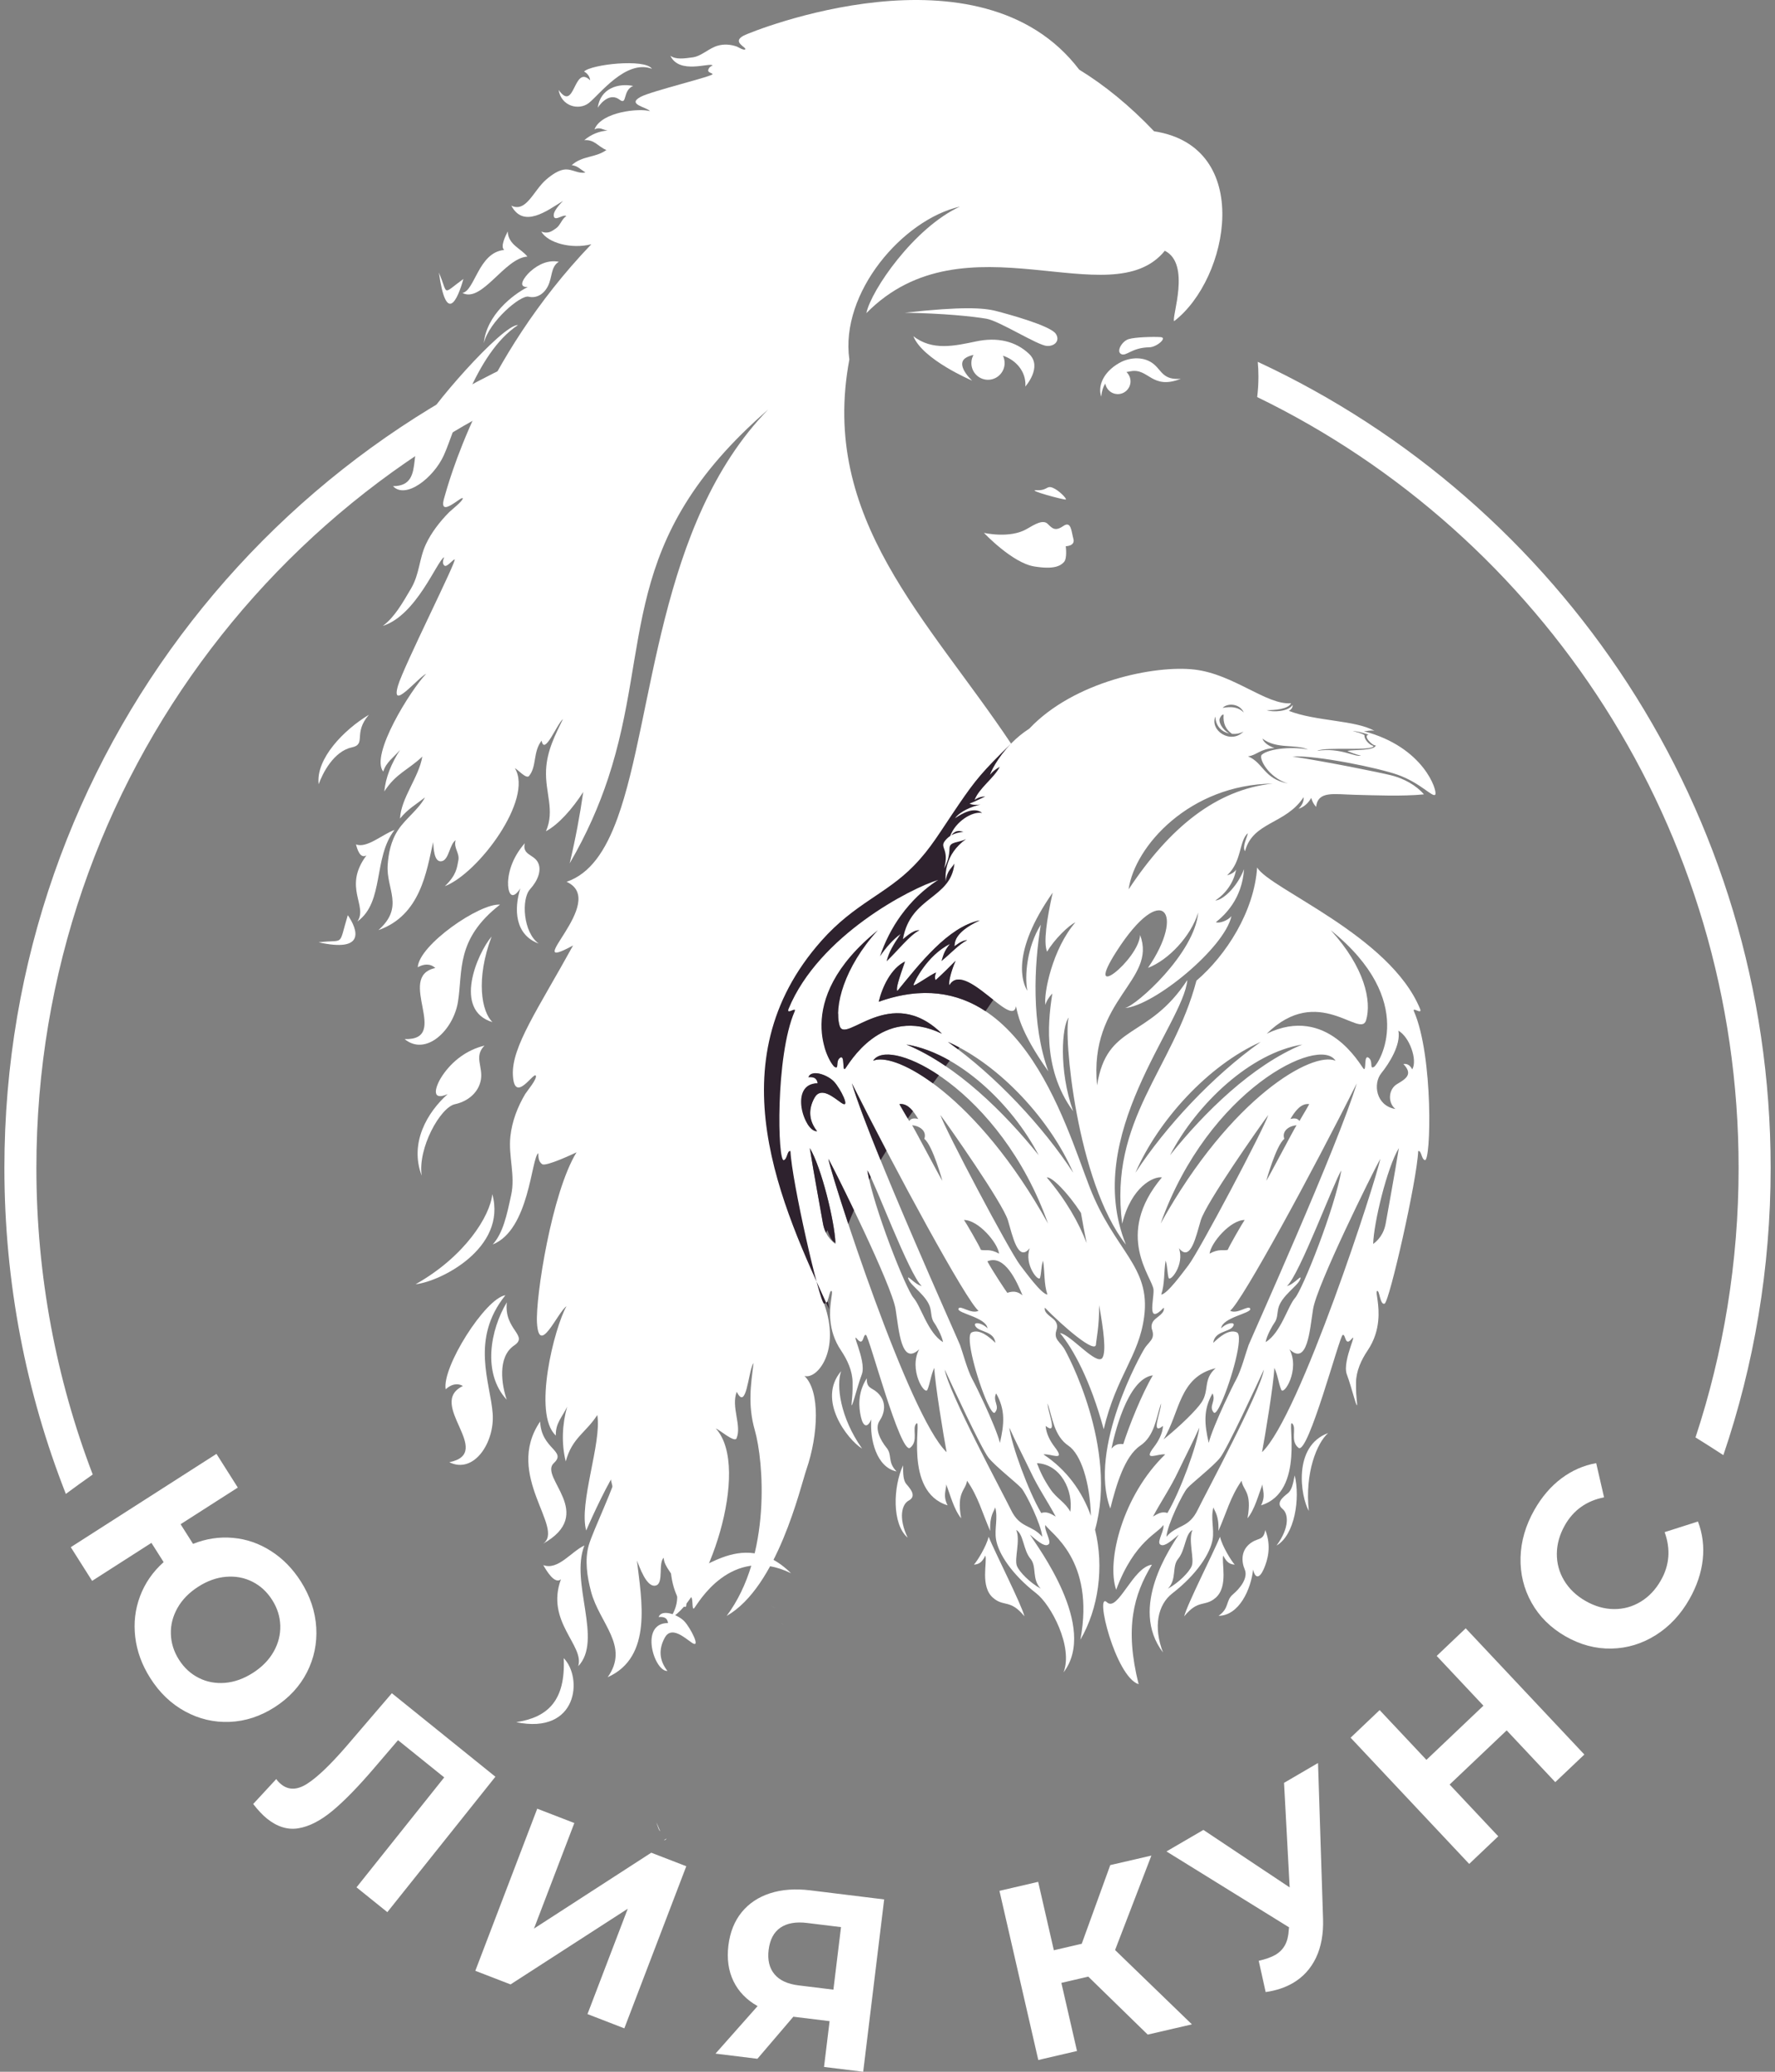 <svg width="42" height="49" viewBox="0 0 42 49" fill="none" xmlns="http://www.w3.org/2000/svg">
<rect x="0" y="0" width="42" height="49" fill="#808080" stroke="none"/>
<g clip-path="url(#clip0_45_95)">
<path d="M29.174 37.708C29.342 37.568 29.54 37.32 29.452 37.117C29.374 36.935 29.35 36.646 29.629 36.471C29.783 36.374 29.898 36.43 29.939 36.187C30.091 36.571 29.996 36.899 29.901 37.114C29.802 37.338 29.698 37.339 29.651 37.12C29.601 37.589 29.32 38.211 28.833 38.217C29.098 38.033 28.993 37.859 29.175 37.708L29.174 37.708Z" fill="white"/>
<path d="M26.194 37.897C26.45 38.134 26.804 37.066 27.257 37.007C26.824 37.719 26.608 38.5 26.942 39.834C26.391 39.657 25.892 37.617 26.194 37.897Z" fill="white"/>
<path d="M29.216 37.005C29.111 37 29.026 36.961 28.946 36.792C28.893 36.939 29.075 37.523 28.762 37.792C28.505 38.013 28.358 37.816 28.021 38.228C28.082 37.963 28.723 36.703 28.868 36.347C28.919 36.568 29.135 36.92 29.216 37.005Z" fill="white"/>
<path d="M30.349 35.69C30.177 35.55 30.357 35.41 30.473 35.318C30.564 35.246 30.597 35.096 30.635 34.895C30.769 35.439 30.636 36.307 30.206 36.554C30.523 36.123 30.483 35.799 30.349 35.69V35.69Z" fill="white"/>
<path d="M31.426 33.894C31.16 34.129 30.872 34.837 30.969 35.736C30.773 35.389 30.588 34.201 31.426 33.894Z" fill="white"/>
<path d="M27.446 36.522C27.375 36.456 27.565 36.176 27.524 36.069C27.423 36.255 26.844 36.433 26.411 37.6C26.175 36.918 26.568 35.365 27.57 34.4C27.41 34.368 27.022 34.59 27.306 34.222C27.413 34.083 27.508 33.905 27.519 33.725C27.209 33.97 27.479 33.373 27.472 33.193C27.358 33.537 27.317 33.966 26.981 34.192C26.608 34.444 26.412 35.126 26.272 35.678C25.743 34.256 27.002 32.012 27.09 31.881C27.123 31.832 27.159 31.793 27.19 31.757C27.259 31.677 27.308 31.609 27.266 31.468C27.232 31.379 27.245 31.299 27.303 31.23C27.369 31.15 27.569 31.06 27.538 30.928C27.122 31.357 27.307 30.746 27.295 30.507C27.281 30.221 26.342 29.217 27.493 27.847C27.3 27.817 26.77 28.064 26.553 28.942C26.234 26.477 27.759 25.29 28.31 23.194C29.016 22.591 29.676 21.557 29.746 20.518C30.052 21.029 32.886 22.126 33.6 23.858C33.666 24.019 33.402 23.793 33.458 23.922C33.919 24.979 33.861 27.5 33.713 27.439C33.627 27.404 33.637 27.204 33.557 27.225C33.53 27.917 32.874 30.788 32.763 30.833C32.651 30.878 32.643 30.49 32.582 30.536C32.544 30.566 32.65 30.859 32.611 31.242C32.59 31.457 32.523 31.7 32.36 31.942C32.211 32.162 32.09 32.426 32.086 32.696C32.084 32.93 32.093 33.002 32.108 33.166C32.135 33.451 31.985 32.813 31.869 32.507C31.805 32.338 31.894 32.043 31.959 31.845C32.013 31.683 32.052 31.584 31.98 31.67C31.82 31.86 31.846 31.547 31.771 31.573C31.695 31.6 30.953 34.424 30.725 34.243C30.517 34.077 30.691 33.781 30.578 33.669C30.44 33.532 30.895 35.281 29.839 35.603C29.956 35.373 29.871 35.241 29.872 35.108C29.776 35.358 29.689 35.703 29.518 35.91C29.634 35.279 29.409 35.253 29.379 35.022C29.116 35.395 29.021 35.777 28.83 36.209C28.847 35.838 28.738 35.746 28.713 35.652C28.642 35.898 28.733 36.154 28.694 36.403C28.64 36.741 28.32 37.236 27.74 37.685C27.392 37.954 27.287 38.481 27.519 39.083C26.7 38.011 27.713 36.582 27.892 36.295C27.639 36.518 27.517 36.588 27.446 36.523V36.522ZM26.3 34.263C26.364 34.189 26.431 34.137 26.579 34.156C26.718 33.718 27.016 32.975 27.278 32.529C26.668 32.607 26.354 33.99 26.3 34.263L26.3 34.263ZM27.282 35.868C27.386 35.811 27.481 35.738 27.624 35.784C27.926 35.275 28.326 34.182 28.379 33.765C28.26 34.037 28.005 34.535 27.875 34.81C27.692 35.195 27.484 35.493 27.282 35.868L27.282 35.868ZM27.532 34.044C27.938 33.717 28.308 33.351 28.432 33.166C28.619 32.885 28.463 32.622 28.764 32.36C27.891 32.57 27.921 33.414 27.532 34.044H27.532ZM30.762 30.264C30.697 30.423 30.315 30.655 30.247 30.945C30.219 31.064 30.231 31.19 30.15 31.295C30.119 31.335 29.968 31.595 29.948 31.744C30.311 31.517 30.466 30.901 30.645 30.696C30.823 30.491 31.587 28.577 31.739 27.681C31.572 27.933 30.746 30.158 30.451 30.418C30.63 30.373 30.826 30.105 30.762 30.264H30.762ZM32.104 25.622C31.075 27.678 29.386 30.789 29.107 31.001C29.282 31.094 29.55 30.85 29.583 30.955C29.616 31.061 28.924 31.158 28.895 31.416C29.039 31.272 29.265 31.253 29.17 31.381C29.075 31.509 28.74 31.483 28.708 31.761C28.861 31.613 29.082 31.429 29.267 31.512C29.436 31.588 29.133 32.653 28.908 33.156C28.827 33.34 28.755 33.448 28.72 33.408C28.589 33.258 28.783 33.138 28.69 32.956C28.467 33.347 28.5 33.687 28.601 34.126C28.647 33.932 28.81 33.549 28.965 33.211C29.086 32.949 29.202 32.715 29.254 32.62C29.372 32.403 29.483 31.978 29.543 31.816C29.599 31.667 31.669 27.078 32.104 25.622H32.104ZM29.962 27.929C30.041 27.806 30.589 26.759 30.678 26.614C30.46 26.636 30.331 26.777 30.39 26.935C30.194 27.089 29.962 27.929 29.962 27.929ZM30.747 26.514C30.757 26.491 30.909 26.245 30.979 26.114C30.773 26.084 30.626 26.312 30.533 26.466C30.616 26.444 30.702 26.443 30.747 26.514ZM29.451 28.854C29.11 28.855 28.652 29.396 28.621 29.65C28.849 29.526 28.948 29.589 29.051 29.561C29.086 29.467 29.413 28.904 29.451 28.854V28.854ZM28.121 29.924C28.372 29.599 29.9 26.711 30.011 26.369C29.81 26.639 28.536 28.451 28.412 28.864C28.303 29.224 28.175 29.868 27.895 29.521C28.038 29.907 27.682 30.34 27.65 30.218C27.618 30.095 27.626 29.951 27.581 29.815C27.537 30.081 27.564 30.36 27.477 30.619C27.621 30.605 27.988 30.096 28.121 29.924V29.924ZM27.463 28.938C29.135 25.933 31.064 24.857 31.601 25.088C31.225 24.481 28.591 25.77 27.463 28.938ZM26.866 27.738C27.579 26.646 28.694 25.449 29.832 24.642C28.588 25.196 27.405 26.496 26.866 27.738ZM27.684 27.324C28.499 26.306 29.63 25.195 30.815 24.705C29.598 24.899 28.32 26.099 27.684 27.324ZM31.489 22.001C32.294 22.885 32.458 23.678 32.325 24.129C32.192 24.579 31.192 23.248 29.973 24.449C31.404 23.754 32.186 25.189 32.262 25.274C32.338 25.36 32.263 24.934 32.382 25.016C32.501 25.098 32.397 25.301 32.514 25.232C32.623 25.168 33.57 23.679 31.489 22.001ZM33.207 25.166C33.305 25.149 33.373 25.206 33.416 25.293C33.547 25.071 33.35 24.522 33.088 24.377C33.153 24.708 32.869 25.154 32.684 25.383C32.484 25.63 32.556 26.152 33.017 26.229C32.827 26.073 32.858 25.759 33.054 25.642C33.263 25.517 33.444 25.411 33.207 25.166ZM32.791 28.923C32.823 28.73 33.004 27.759 33.1 27.153C32.819 27.617 32.504 28.929 32.492 29.421C32.696 29.272 32.765 29.076 32.791 28.923ZM32.66 27.408C32.446 27.797 31.159 30.4 31.07 30.962C30.992 31.451 30.938 32.316 30.511 31.912C30.767 32.392 30.378 33.02 30.315 32.866C30.252 32.712 30.236 32.523 30.153 32.352C30.142 32.709 29.93 33.993 29.862 34.346C30.758 33.5 32.576 27.874 32.66 27.408ZM29.907 32.391C29.74 32.752 29.042 34.258 28.872 34.475C28.712 34.679 28.195 35.08 28.09 35.202C27.984 35.324 27.623 36.056 27.6 36.346C27.856 36.05 28.127 36.155 28.343 35.704C28.513 35.352 29.821 32.925 29.907 32.391V32.391ZM27.877 36.869C27.724 37.051 27.853 37.346 27.636 37.573C27.888 37.436 28.141 37.182 28.199 37.036C28.266 36.869 28.109 36.423 28.216 36.186C28.041 36.277 28.052 36.659 27.877 36.869H27.877Z" fill="white"/>
<path d="M24.24 38.228C23.903 37.816 23.756 38.013 23.499 37.792C23.186 37.523 23.367 36.939 23.315 36.792C23.235 36.961 23.15 37 23.045 37.005C23.126 36.92 23.341 36.568 23.393 36.347C23.538 36.703 24.178 37.963 24.24 38.228Z" fill="white"/>
<path d="M18.803 23.922C18.859 23.793 18.595 24.019 18.661 23.858C19.376 22.126 21.55 21.009 22.199 20.811C21.48 21.28 21.047 21.956 20.824 22.616C20.963 22.41 21.131 22.218 21.31 22.091C21.135 22.347 21.034 22.517 20.98 22.734C21.234 22.495 21.527 22.116 21.755 22.002C21.584 21.99 21.376 22.219 21.365 22.209C21.543 21.195 22.499 21.264 22.582 20.427C22.525 20.529 22.403 20.595 22.377 20.848C22.364 20.686 22.352 20.213 22.857 19.846C22.674 19.937 22.469 19.902 22.467 20.065C22.464 20.232 22.426 20.384 22.34 20.54C22.468 20.08 22.232 20.055 22.356 19.892C22.394 19.843 22.436 19.803 22.484 19.772C22.61 19.432 23 19.184 23.239 19.227C23.044 19.07 22.753 19.248 22.598 19.352C22.719 19.187 23.006 19.07 23.2 19.029C23.121 19.038 22.996 19.043 22.942 19.004C23.003 18.986 23.135 18.924 23.314 18.838C23.235 18.839 23.153 18.854 23.061 18.919C23.172 18.634 23.516 18.41 23.657 18.136C23.613 18.16 23.501 18.228 23.428 18.324C23.432 18.269 23.724 17.637 24.355 17.234C25.415 16.111 27.33 15.728 28.262 15.836C29.193 15.944 29.969 16.68 30.55 16.633C30.478 16.778 30.151 16.796 29.968 16.798C30.127 16.847 30.478 16.834 30.584 16.674C30.596 16.74 30.536 16.793 30.497 16.813C31.134 17.062 32.075 17.03 32.52 17.285C32.416 17.264 32.36 17.293 32.272 17.295C33.693 17.667 34.016 18.708 33.962 18.792C33.909 18.877 33.619 18.519 33.074 18.325C32.608 18.16 31.172 17.863 30.578 17.891C31.433 18.024 32.61 18.262 32.917 18.337C33.223 18.413 33.514 18.577 33.693 18.788C33.174 18.838 32.548 18.81 32.053 18.798C31.558 18.786 31.186 18.7 31.142 19.083C31.084 19.021 31.052 18.959 31.026 18.872C30.959 18.993 30.852 19.091 30.726 19.128C30.812 19.041 30.851 18.962 30.847 18.853C30.422 19.5 29.644 19.432 29.46 20.132C29.382 20.023 29.527 19.768 29.525 19.706C29.313 19.897 29.391 20.372 29.035 20.703C29.111 20.684 29.208 20.637 29.249 20.567C29.196 20.86 29.018 21.125 28.757 21.297C28.91 21.299 29.257 21.015 29.436 20.558C29.388 21.269 28.973 21.65 28.77 21.811C28.851 21.847 29.059 21.77 29.138 21.667C28.979 22.418 27.313 23.784 26.619 23.842C26.9 23.775 28.266 22.546 28.352 21.582C28.18 22.143 27.65 22.705 27.163 22.892C28.061 21.591 27.507 20.804 26.418 22.503C25.606 23.77 26.946 22.695 26.977 22.114C27.384 23.198 25.759 23.626 25.959 25.671C26.189 24.188 27.163 24.605 28.094 23.18C28.008 24.216 25.591 26.847 26.642 29.438C25.471 27.949 25.157 24.439 25.288 24.066C25.131 24.248 25.043 25.303 25.393 26.282C24.62 25.232 24.83 23.98 24.9 23.498C24.824 23.576 24.757 23.68 24.737 23.768C24.691 23.501 24.904 22.44 25.445 21.816C25.292 21.881 24.941 22.224 24.777 22.509C24.687 22.305 24.765 21.753 24.909 21.112C23.901 22.549 24.2 23.259 24.309 23.433C24.241 23.085 24.297 22.402 24.627 21.87C24.469 22.834 24.398 24.216 24.806 25.339C24.111 24.368 24.076 23.93 24.039 23.799C23.958 24.342 22.818 22.702 22.465 23.3C22.438 23.265 22.49 23 22.611 22.724C22.468 22.869 22.315 23.021 22.139 23.182C22.112 23.127 22.122 23.065 22.15 23.003C22.031 23.041 21.613 23.349 21.616 23.298C21.619 23.247 21.927 22.6 22.478 22.325C22.34 22.495 22.325 22.585 22.279 22.727C22.478 22.567 22.709 22.315 22.885 22.237C22.755 22.232 22.591 22.384 22.583 22.379C22.598 22.317 22.547 22.064 23.184 21.768C22.435 21.92 21.756 22.801 21.232 23.439C21.196 23.384 21.266 23.162 21.414 22.741C21.084 22.905 20.879 23.335 20.792 23.693C24.066 22.53 25.196 26.571 25.785 28.083C26.374 29.595 27.231 29.943 27.073 31.142C26.949 32.085 26.418 32.53 26.116 33.803C25.798 32.637 25.392 31.9 25.082 31.529C25.319 31.549 25.958 32.32 26.086 32.113C26.177 31.966 26.116 31.471 26.006 30.867C26.016 31.349 25.939 31.683 25.933 31.796C25.922 32.035 25.139 31.357 24.723 30.928C24.692 31.06 24.892 31.15 24.958 31.23C25.016 31.299 25.029 31.379 24.995 31.468C24.953 31.609 25.002 31.677 25.071 31.757C25.102 31.793 25.138 31.832 25.171 31.881C25.253 32.005 26.455 34.247 25.911 36.179C26.13 37.067 25.993 38.045 25.564 38.782C25.919 36.883 24.838 36.255 24.737 36.069C24.696 36.176 24.886 36.456 24.815 36.522C24.744 36.588 24.622 36.517 24.369 36.295C24.548 36.581 25.985 38.481 25.166 39.553C25.398 38.95 24.869 37.954 24.521 37.685C23.941 37.235 23.62 36.741 23.567 36.403C23.528 36.153 23.619 35.898 23.548 35.652C23.523 35.746 23.414 35.838 23.43 36.209C23.24 35.776 23.145 35.395 22.882 35.021C22.852 35.253 22.627 35.279 22.743 35.91C22.572 35.702 22.485 35.358 22.39 35.108C22.39 35.241 22.305 35.372 22.422 35.603C21.366 35.28 21.821 33.532 21.683 33.669C21.57 33.781 21.744 34.077 21.536 34.242C21.308 34.423 20.565 31.6 20.49 31.573C20.415 31.547 20.441 31.86 20.281 31.669C20.209 31.584 20.248 31.682 20.302 31.845C20.367 32.043 20.456 32.337 20.392 32.506C20.276 32.813 20.126 33.451 20.153 33.166C20.168 33.002 20.177 32.929 20.174 32.695C20.171 32.426 20.05 32.162 19.901 31.941C19.738 31.7 19.671 31.456 19.649 31.241C19.611 30.858 19.718 30.566 19.678 30.536C19.618 30.489 19.61 30.878 19.498 30.833C19.387 30.788 18.731 27.916 18.704 27.225C18.624 27.203 18.634 27.403 18.548 27.439C18.4 27.5 18.342 24.979 18.803 23.922L18.803 23.922ZM22.511 19.756C22.59 19.711 22.684 19.686 22.796 19.675C22.755 19.667 22.627 19.602 22.511 19.756ZM28.859 17C28.832 17.076 28.915 17.25 29.084 17.348C28.913 17.31 28.765 17.181 28.758 16.948C28.621 17.276 29.12 17.612 29.423 17.303C29.345 17.346 29.249 17.365 29.155 17.358C28.997 17.252 28.937 17.102 28.953 16.902C28.914 16.892 28.875 16.956 28.859 17ZM28.93 16.742C29.002 16.734 29.262 16.672 29.43 16.853C29.34 16.644 29.056 16.617 28.93 16.742ZM32.203 17.869C32.116 17.861 31.871 17.763 31.886 17.76C32.042 17.725 32.507 17.762 32.556 17.631C32.469 17.642 32.24 17.397 32.385 17.375C32.237 17.329 32.119 17.293 32.007 17.292C32.054 17.302 32.209 17.335 32.287 17.387C32.27 17.47 32.389 17.617 32.499 17.642C32.495 17.775 31.356 17.654 31.168 17.759C31.707 17.67 32.086 17.923 32.202 17.869L32.203 17.869ZM29.857 17.85C30.038 17.692 30.642 17.657 30.954 17.729C30.657 17.593 30.197 17.724 29.873 17.469C29.894 17.548 30.003 17.641 30.156 17.691C29.808 17.712 29.738 17.864 29.53 17.889C29.894 18.036 29.904 18.424 30.473 18.529C30.013 18.393 29.771 17.925 29.857 17.85ZM30.117 18.533C28.153 18.556 26.848 20.013 26.705 21.035C27.679 19.566 28.782 18.674 30.117 18.533ZM19.867 24.262C19.734 23.812 19.967 22.885 20.773 22.001C18.691 23.678 19.638 25.168 19.747 25.232C19.865 25.301 19.761 25.098 19.879 25.016C19.998 24.934 19.923 25.36 19.999 25.274C20.076 25.189 20.857 23.754 22.288 24.449C21.069 23.248 20 24.712 19.867 24.262V24.262ZM21.811 30.418C21.515 30.158 20.69 27.933 20.522 27.681C20.674 28.577 21.438 30.491 21.616 30.696C21.795 30.901 21.95 31.516 22.313 31.744C22.293 31.595 22.143 31.335 22.111 31.295C22.03 31.19 22.042 31.064 22.014 30.945C21.946 30.655 21.564 30.423 21.5 30.264C21.435 30.105 21.631 30.373 21.811 30.418H21.811ZM22.718 31.816C22.778 31.978 22.889 32.403 23.007 32.62C23.059 32.715 23.175 32.949 23.296 33.211C23.451 33.549 23.614 33.932 23.66 34.126C23.761 33.687 23.794 33.347 23.571 32.956C23.478 33.138 23.672 33.258 23.541 33.408C23.506 33.448 23.435 33.339 23.353 33.156C23.128 32.653 22.825 31.588 22.994 31.512C23.179 31.429 23.401 31.613 23.553 31.76C23.521 31.483 23.187 31.509 23.091 31.381C22.996 31.253 23.222 31.272 23.366 31.416C23.337 31.158 22.645 31.061 22.678 30.955C22.711 30.85 22.98 31.094 23.154 31.001C22.875 30.789 21.187 27.678 20.157 25.621C20.592 27.078 22.662 31.667 22.718 31.816ZM23.363 29.832C23.476 30.045 23.802 30.538 23.835 30.577C24.007 30.518 24.101 30.564 24.195 30.637C24.064 30.323 23.778 29.658 23.363 29.832ZM23.64 29.65C23.609 29.396 23.151 28.855 22.81 28.854C22.849 28.904 23.175 29.466 23.21 29.561C23.314 29.588 23.413 29.526 23.64 29.65V29.65ZM21.583 26.614C21.672 26.759 22.22 27.806 22.299 27.929C22.299 27.929 22.068 27.089 21.871 26.935C21.93 26.777 21.802 26.636 21.583 26.614ZM21.728 26.466C21.636 26.312 21.488 26.084 21.282 26.114C21.352 26.245 21.504 26.491 21.514 26.514C21.559 26.443 21.645 26.444 21.728 26.466ZM21.446 24.704C22.631 25.195 23.762 26.306 24.577 27.323C23.941 26.099 22.664 24.899 21.446 24.704ZM22.43 24.642C23.567 25.448 24.682 26.646 25.395 27.738C24.856 26.496 23.673 25.196 22.43 24.642ZM25.712 29.401C25.661 29.147 25.614 28.904 25.578 28.687C25.257 28.197 24.886 27.828 24.768 27.847C25.23 28.392 25.526 28.919 25.712 29.401H25.712ZM20.66 25.088C21.197 24.856 23.126 25.933 24.798 28.938C23.67 25.77 21.036 24.481 20.66 25.088ZM24.784 30.619C24.697 30.36 24.725 30.081 24.68 29.815C24.635 29.951 24.643 30.095 24.611 30.218C24.579 30.339 24.223 29.907 24.366 29.521C24.087 29.868 23.958 29.224 23.85 28.864C23.725 28.452 22.451 26.639 22.251 26.369C22.361 26.711 23.889 29.599 24.14 29.924C24.273 30.096 24.64 30.605 24.784 30.619V30.619ZM25.813 35.853C25.79 35.048 25.573 34.39 25.28 34.192C24.945 33.965 24.903 33.537 24.789 33.193C24.782 33.373 25.052 33.97 24.742 33.725C24.754 33.905 24.848 34.083 24.955 34.222C25.239 34.59 24.852 34.368 24.691 34.4C25.24 34.761 25.608 35.278 25.813 35.853ZM25.326 35.756C25.398 35.258 25.104 34.633 24.536 34.606C24.619 34.82 24.688 34.973 24.852 35.218C25.001 35.442 25.208 35.53 25.326 35.756ZM24.98 35.868C24.777 35.493 24.569 35.195 24.387 34.81C24.256 34.535 24.001 34.037 23.883 33.765C23.935 34.182 24.336 35.276 24.637 35.784C24.78 35.739 24.875 35.811 24.979 35.868L24.98 35.868ZM24.062 37.036C24.12 37.181 24.373 37.435 24.625 37.573C24.408 37.346 24.538 37.051 24.384 36.868C24.209 36.659 24.22 36.277 24.045 36.186C24.152 36.423 23.995 36.869 24.062 37.036H24.062ZM23.918 35.704C24.134 36.155 24.405 36.05 24.661 36.346C24.639 36.056 24.277 35.324 24.172 35.202C24.066 35.08 23.549 34.679 23.389 34.475C23.219 34.258 22.521 32.752 22.354 32.391C22.44 32.925 23.748 35.352 23.918 35.704V35.704ZM22.399 34.346C22.332 33.993 22.119 32.709 22.108 32.352C22.025 32.523 22.01 32.712 21.946 32.866C21.883 33.02 21.494 32.391 21.75 31.912C21.323 32.316 21.27 31.451 21.191 30.961C21.102 30.4 19.815 27.797 19.601 27.408C19.686 27.874 21.503 33.5 22.399 34.346ZM19.471 28.923C19.496 29.076 19.566 29.272 19.769 29.421C19.758 28.929 19.442 27.617 19.161 27.153C19.257 27.759 19.438 28.73 19.471 28.923ZM19.334 26.755C19.145 26.514 19.116 26.25 19.271 25.967C19.427 25.683 19.735 25.965 19.909 26.085C20.139 26.245 19.886 25.744 19.735 25.583C19.585 25.421 19.194 25.282 19.126 25.479C19.275 25.468 19.331 25.514 19.348 25.621C18.659 25.62 19.025 26.777 19.334 26.755H19.334Z" fill="white"/>
<path d="M20.097 8.501C19.875 6.926 21.356 5.197 22.715 4.886C21.63 5.384 20.611 6.866 20.5 7.406C22.83 5.044 26.281 7.507 27.562 5.931C28.186 6.243 27.719 7.499 27.782 7.596C29.085 6.599 29.679 3.468 27.308 3.105C26.73 2.498 26.137 2.016 25.536 1.647C23.185 -1.441 17.789 0.742 17.597 0.842C17.304 0.995 17.67 1.119 17.634 1.166C17.605 1.203 17.459 1.109 17.431 1.1C17.286 1.051 17.133 1.037 16.979 1.082C16.778 1.139 16.597 1.328 16.394 1.356C16.186 1.384 15.996 1.414 15.862 1.319C16.077 1.769 16.8 1.47 16.862 1.548C16.819 1.569 16.779 1.587 16.759 1.651C16.739 1.716 16.844 1.723 16.861 1.752C16.889 1.8 15.413 2.154 15.16 2.29C14.821 2.472 15.302 2.53 15.38 2.629C15.14 2.556 14.236 2.636 14.066 3.06C14.192 2.998 14.262 3.068 14.376 3.089C14.191 3.099 13.995 3.172 13.825 3.315C14.073 3.297 14.148 3.468 14.349 3.548C14.085 3.737 13.786 3.676 13.528 3.906C13.666 3.923 13.738 4.007 13.852 4.08C13.688 4.114 13.546 4.002 13.386 4.007C13.23 4.013 13.064 4.127 12.925 4.246C12.622 4.507 12.453 5.035 12.099 4.864C12.386 5.407 12.939 4.99 13.322 4.751C13.273 4.807 13.061 5.009 13.109 5.13C13.148 5.228 13.335 5.057 13.401 5.112C13.298 5.168 13.256 5.335 13.157 5.4C13.068 5.459 12.977 5.543 12.807 5.476C12.966 5.75 13.527 5.896 13.992 5.777C11.361 8.522 10.589 11.514 10.513 11.769C10.355 12.299 10.935 11.713 10.949 11.786C10.96 11.844 10.675 12.067 10.631 12.111C10.402 12.342 10.207 12.597 10.08 12.867C9.914 13.219 9.931 13.569 9.727 13.918C9.518 14.274 9.333 14.6 9.059 14.803C9.856 14.553 10.342 13.262 10.509 13.178C10.484 13.255 10.46 13.326 10.514 13.376C10.568 13.426 10.7 13.251 10.755 13.23C10.847 13.194 9.548 15.762 9.416 16.221C9.24 16.835 9.873 16.042 10.085 15.934C9.715 16.32 8.753 17.859 9.068 18.249C9.14 18.023 9.309 17.921 9.467 17.735C9.262 18.049 9.121 18.397 9.095 18.718C9.365 18.294 9.66 18.211 9.993 17.894C9.913 18.383 9.489 18.871 9.465 19.361C9.648 19.134 9.834 19.034 10.056 18.86C9.907 19.143 9.603 19.354 9.423 19.625C9.246 19.889 9.191 20.195 9.173 20.458C9.134 21.032 9.576 21.446 8.954 21.999C9.95 21.649 10.091 20.618 10.249 19.916C10.26 20.012 10.257 20.418 10.46 20.367C10.625 20.325 10.638 19.968 10.781 19.872C10.727 20.059 10.881 20.17 10.845 20.352C10.812 20.516 10.808 20.689 10.526 20.96C11.325 20.652 12.627 18.896 12.184 18.171C12.239 18.185 12.452 18.434 12.518 18.353C12.706 18.124 12.606 17.787 12.816 17.517C12.881 17.882 13.172 17.134 13.321 17.005C13.144 17.371 12.942 17.747 12.921 18.213C12.897 18.76 13.135 19.163 12.918 19.66C13.21 19.505 13.539 19.138 13.801 18.731C13.722 19.279 13.618 19.841 13.48 20.419C13.891 19.713 14.177 19.049 14.387 18.416C15.446 15.221 14.579 12.802 18.176 9.687C15.542 12.383 15.483 16.946 14.612 19.346C14.332 20.118 13.967 20.666 13.406 20.856C14.427 21.314 12.242 23.075 13.56 22.362C12.733 23.863 12.103 24.757 12.136 25.427C12.17 26.125 12.629 25.346 12.678 25.441C12.716 25.517 12.463 25.815 12.428 25.874C12.246 26.181 12.116 26.518 12.077 26.875C12.025 27.34 12.197 27.798 12.096 28.26C11.994 28.731 11.906 29.162 11.658 29.433C12.528 29.089 12.569 27.388 12.737 27.274C12.74 27.375 12.74 27.47 12.828 27.534C12.916 27.598 13.584 27.282 13.642 27.254C13.056 28.205 12.67 30.681 12.706 31.286C12.755 32.094 13.19 31.042 13.403 30.895C13.115 31.41 12.598 33.446 13.152 33.952C13.143 33.653 13.306 33.516 13.42 33.27C13.303 33.685 13.281 34.144 13.387 34.565C13.536 34.005 13.861 33.89 14.133 33.467C14.245 34.11 13.69 35.556 13.871 36.199C13.998 35.897 14.429 34.965 14.626 34.733C14.565 35.107 14.037 36.187 13.932 36.545C13.83 36.895 13.894 37.298 13.985 37.643C14.184 38.397 14.904 38.93 14.379 39.668C15.45 39.189 15.179 37.834 15.071 36.91C15.126 37.036 15.297 37.569 15.524 37.498C15.708 37.44 15.57 36.971 15.704 36.843C15.719 37.088 15.956 37.232 15.989 37.47C16.02 37.686 16.089 37.914 15.86 38.274C16.707 37.854 17.794 34.73 16.939 33.787C17.013 33.806 17.381 34.128 17.427 34.02C17.558 33.716 17.292 33.276 17.433 32.918C17.661 33.379 17.701 32.475 17.818 32.258C17.822 32.25 17.826 32.243 17.831 32.237C17.829 32.25 17.828 32.262 17.826 32.274C17.768 32.745 17.69 33.232 17.861 33.829C18.067 34.546 18.261 36.79 17.194 38.219C18.397 37.532 18.935 35.182 19.083 34.751C19.361 33.939 19.414 32.907 19.035 32.543C19.334 32.633 19.901 31.942 19.499 30.833C17.266 22.521 23.983 20.524 23.924 17.588C21.959 14.645 19.387 12.268 20.098 8.501L20.097 8.501Z" fill="white"/>
<path d="M23.361 8.982C23.578 8.991 23.762 8.822 23.771 8.604C23.774 8.535 23.759 8.47 23.732 8.413C23.857 8.455 23.981 8.525 24.084 8.639C24.3 8.876 24.261 9.142 24.261 9.142C24.261 9.142 24.674 8.682 24.353 8.373C24.032 8.065 23.593 7.97 23.095 8.075C22.597 8.179 22.061 8.305 21.612 7.951C21.83 8.507 23.004 9.003 23.004 9.003C23.004 9.003 22.795 8.817 22.769 8.64C22.749 8.497 22.872 8.431 23.035 8.394C23.006 8.446 22.987 8.506 22.985 8.57C22.975 8.788 23.143 8.972 23.361 8.982Z" fill="white"/>
<path d="M23.569 7.356C23.278 7.28 22.771 7.245 21.41 7.396C22.321 7.411 23.018 7.483 23.344 7.539C23.649 7.592 24.55 8.168 24.771 8.182C24.958 8.193 25.087 8.056 24.984 7.897C24.859 7.702 23.844 7.427 23.569 7.356Z" fill="white"/>
<path d="M27.94 8.959C27.533 8.992 27.492 8.78 27.314 8.624C27.088 8.425 26.74 8.438 26.48 8.587C26.093 8.809 25.975 9.142 26.057 9.381C26.069 9.248 26.104 9.148 26.153 9.071C26.176 9.208 26.292 9.315 26.436 9.321C26.602 9.328 26.742 9.199 26.75 9.033C26.753 8.941 26.716 8.857 26.654 8.799C26.687 8.792 26.72 8.787 26.752 8.781C27.182 8.699 27.251 9.231 27.94 8.959Z" fill="white"/>
<path d="M25.398 12.742C25.349 12.566 25.348 12.311 25.158 12.442C24.968 12.572 24.901 12.5 24.791 12.391C24.68 12.282 24.489 12.398 24.301 12.508C23.899 12.746 23.282 12.603 23.282 12.603C23.282 12.603 23.95 13.312 24.47 13.397C24.948 13.475 25.094 13.381 25.175 13.294C25.257 13.208 25.218 12.919 25.218 12.919C25.218 12.919 25.448 12.918 25.398 12.742L25.398 12.742Z" fill="white"/>
<path d="M27.195 8.214C27.371 8.211 27.625 7.987 27.468 7.974C27.312 7.961 26.854 7.972 26.701 8.022C26.549 8.072 26.406 8.312 26.529 8.374C26.652 8.436 26.774 8.221 27.195 8.214H27.195Z" fill="white"/>
<path d="M24.527 11.594C24.264 11.583 25.193 11.832 25.22 11.814C25.247 11.796 25.054 11.592 24.906 11.535C24.758 11.478 24.79 11.606 24.527 11.594L24.527 11.594Z" fill="white"/>
<path d="M11.99 33.105C11.876 32.774 11.758 32.098 12.166 31.822C12.518 31.584 11.919 31.452 11.993 30.801C11.604 31.447 11.408 32.477 11.99 33.105Z" fill="white"/>
<path d="M12.843 36.515C14.129 35.8 12.743 34.939 13.105 34.604C13.418 34.315 12.806 34.275 12.781 33.621C11.913 34.893 13.39 36.157 12.843 36.515Z" fill="white"/>
<path d="M11.649 28.243C11.596 28.766 10.995 29.721 9.834 30.374C10.418 30.313 12 29.52 11.649 28.243Z" fill="white"/>
<path d="M13.828 36.553C13.522 36.691 13.206 37.148 12.855 37.017C12.939 37.164 13.125 37.475 13.273 37.353C12.904 38.354 13.838 38.918 13.681 39.409C14.272 38.791 13.483 37.427 13.828 36.553Z" fill="white"/>
<path d="M9.978 27.807C9.881 27.157 10.419 26.189 10.765 26.116C11.059 26.053 11.322 25.85 11.378 25.541C11.434 25.231 11.208 24.987 11.464 24.73C11.051 24.831 10.707 25.087 10.469 25.437C10.325 25.648 10.157 26.065 10.593 25.878C10.113 26.304 9.683 27.03 9.978 27.807Z" fill="white"/>
<path d="M10.546 32.859C10.658 32.753 10.809 32.697 10.953 32.781C10.08 33.199 11.72 34.359 10.632 34.584C11.216 34.87 11.706 34.117 11.658 33.436C11.606 32.7 11.121 31.676 11.959 30.634C11.484 30.707 10.452 32.338 10.546 32.859H10.546Z" fill="white"/>
<path d="M9.885 22.877C10.019 22.8 10.178 22.78 10.3 22.895C9.354 23.1 10.684 24.608 9.574 24.576C10.076 24.989 10.726 24.37 10.836 23.696C10.954 22.967 10.777 22.216 11.831 21.396C11.352 21.357 9.913 22.349 9.885 22.877Z" fill="white"/>
<path d="M12.214 40.732C13.675 41.032 13.792 39.681 13.339 39.218C13.384 40.226 12.96 40.618 12.214 40.732Z" fill="white"/>
<path d="M8.321 17.678C8.683 17.6 8.344 17.35 8.729 16.905C8.132 17.264 7.468 17.949 7.541 18.548C7.634 18.282 7.901 17.769 8.321 17.678Z" fill="white"/>
<path d="M11.654 24.175C11.396 23.933 11.251 23.163 11.633 22.149C11.291 22.552 10.715 23.895 11.654 24.175Z" fill="white"/>
<path d="M8.423 19.969C8.452 20.082 8.52 20.32 8.672 20.23C8.106 20.985 8.714 21.424 8.456 21.795C9.1 21.333 8.823 20.289 9.336 19.629C9.051 19.731 8.673 20.074 8.423 19.97L8.423 19.969Z" fill="white"/>
<path d="M12.022 20.869C12.014 21.056 12.082 21.359 12.312 21.013C12.159 21.501 12.18 22.108 12.747 22.317C12.38 22.055 12.328 21.267 12.544 21.029C12.727 20.828 12.826 20.575 12.725 20.391C12.624 20.206 12.35 20.218 12.418 19.943C12.165 20.233 12.034 20.558 12.021 20.869L12.022 20.869Z" fill="white"/>
<path d="M10.5 10.772C10.767 10.191 11.235 8.361 12.257 7.688C11.891 7.667 10.097 9.722 9.949 10.142C10.072 10.078 10.202 10.059 10.27 10.148C9.479 10.33 10.163 11.5 9.299 11.498C9.595 11.815 10.253 11.31 10.5 10.772V10.772Z" fill="white"/>
<path d="M7.538 22.287C8.643 22.532 8.474 22.002 8.23 21.645C7.998 22.411 8.173 22.21 7.538 22.287Z" fill="white"/>
<path d="M14.144 2.548C14.232 2.411 14.444 2.193 14.661 2.358C14.848 2.5 14.725 2.138 14.982 2.033C14.636 1.962 14.206 2.084 14.144 2.548Z" fill="white"/>
<path d="M12.479 6.069C12.336 5.88 12.024 5.791 12.014 5.474C11.955 5.59 11.834 5.839 11.931 5.912C11.32 5.967 11.235 6.882 10.941 6.928C11.401 7.174 11.94 6.1 12.479 6.069Z" fill="white"/>
<path d="M12.508 7.017C12.669 7.057 12.853 6.984 12.963 6.771C13.074 6.556 13.028 6.308 13.223 6.192C12.993 6.145 12.756 6.234 12.545 6.424C12.418 6.539 12.223 6.8 12.487 6.789C12.138 6.965 11.512 7.45 11.448 8.115C11.574 7.602 12.319 6.97 12.508 7.017L12.508 7.017Z" fill="white"/>
<path d="M13.929 2.439C14.182 2.244 14.808 1.396 15.426 1.627C15.263 1.38 13.983 1.523 13.82 1.692C13.891 1.73 13.954 1.801 13.965 1.9C13.564 1.51 13.611 2.679 13.218 2.127C13.281 2.515 13.695 2.618 13.929 2.439V2.439Z" fill="white"/>
<path d="M10.965 6.598C10.444 6.976 10.614 6.984 10.385 6.447C10.558 7.678 10.823 7.106 10.965 6.598Z" fill="white"/>
<path d="M20.51 32.598C20.504 32.845 20.627 32.812 20.76 32.936C21.002 33.161 20.924 33.44 20.812 33.605C20.689 33.787 20.836 34.068 20.974 34.237C21.124 34.42 20.989 34.572 21.215 34.802C20.737 34.704 20.578 34.039 20.617 33.569C20.529 33.776 20.428 33.755 20.372 33.517C20.319 33.287 20.288 32.947 20.51 32.598Z" fill="white"/>
<path d="M21.448 35.103C21.545 35.215 21.695 35.387 21.5 35.492C21.347 35.574 21.247 35.884 21.477 36.368C21.101 36.044 21.134 35.166 21.368 34.657C21.368 34.861 21.372 35.015 21.448 35.103V35.103Z" fill="white"/>
<path d="M20.399 34.262C20.059 34.055 19.321 33.109 19.903 32.43C19.784 32.766 19.878 33.524 20.399 34.262Z" fill="white"/>
<path d="M18.803 23.922C18.859 23.793 18.595 24.019 18.661 23.858C19.376 22.126 21.55 21.009 22.199 20.811C21.48 21.28 21.047 21.956 20.824 22.616C20.963 22.41 21.131 22.218 21.31 22.091C21.135 22.347 21.034 22.517 20.98 22.734C21.234 22.495 21.527 22.116 21.755 22.002C21.584 21.99 21.376 22.219 21.365 22.209C21.543 21.195 22.499 21.264 22.582 20.427C22.525 20.529 22.403 20.595 22.377 20.848C22.364 20.686 22.352 20.213 22.857 19.846C22.674 19.937 22.469 19.902 22.467 20.065C22.464 20.232 22.426 20.384 22.34 20.54C22.468 20.08 22.232 20.055 22.356 19.892C22.394 19.843 22.436 19.803 22.484 19.772C22.61 19.432 23 19.184 23.239 19.227C23.044 19.07 22.753 19.248 22.598 19.352C22.719 19.187 23.006 19.07 23.2 19.029C23.121 19.038 22.996 19.043 22.942 19.004C23.003 18.986 23.135 18.924 23.314 18.838C23.235 18.839 23.153 18.854 23.061 18.919C23.172 18.634 23.516 18.41 23.657 18.136C23.613 18.16 23.501 18.228 23.428 18.324L18.803 23.922ZM19.294 23.19L19.299 23.185L19.294 23.19ZM19.765 27.618L19.757 27.636C19.76 27.63 19.762 27.624 19.765 27.618ZM19.724 27.718C19.721 27.725 19.719 27.732 19.716 27.739C19.719 27.732 19.721 27.725 19.724 27.718ZM19.706 27.766C19.703 27.774 19.7 27.782 19.697 27.79C19.7 27.782 19.703 27.774 19.706 27.766ZM19.689 27.814C19.686 27.822 19.683 27.831 19.68 27.839C19.683 27.831 19.686 27.822 19.689 27.814ZM19.672 27.861C19.67 27.87 19.667 27.878 19.664 27.887C19.667 27.878 19.67 27.87 19.672 27.861ZM19.658 27.905C19.655 27.915 19.652 27.924 19.65 27.933C19.652 27.924 19.655 27.915 19.658 27.905ZM19.644 27.951C19.642 27.959 19.639 27.968 19.637 27.977C19.639 27.968 19.642 27.959 19.644 27.951ZM19.632 27.995C19.629 28.004 19.627 28.014 19.624 28.023C19.627 28.013 19.629 28.004 19.632 27.995ZM18.861 29.231C18.828 29.205 18.795 29.179 18.762 29.152C18.795 29.179 18.828 29.205 18.861 29.231ZM18.76 29.151C18.719 29.118 18.677 29.085 18.634 29.052C18.677 29.085 18.719 29.118 18.76 29.151ZM18.632 29.051C18.622 29.043 18.612 29.035 18.602 29.028C18.612 29.035 18.622 29.043 18.632 29.051ZM18.599 29.026C18.579 29.011 18.558 28.996 18.537 28.981C18.558 28.996 18.579 29.011 18.599 29.026ZM18.536 28.98C18.526 28.973 18.516 28.965 18.506 28.959C18.516 28.965 18.526 28.973 18.536 28.98ZM18.503 28.956C18.492 28.949 18.483 28.942 18.472 28.936C18.483 28.942 18.492 28.949 18.503 28.956ZM18.471 28.935C18.451 28.921 18.43 28.908 18.41 28.895C18.43 28.908 18.451 28.921 18.471 28.935ZM18.407 28.893C18.398 28.888 18.388 28.882 18.379 28.876C18.388 28.882 18.398 28.888 18.407 28.893ZM18.374 28.874C18.365 28.868 18.355 28.863 18.346 28.858C18.355 28.863 18.365 28.868 18.374 28.874ZM18.344 28.857C18.334 28.851 18.324 28.846 18.315 28.841C18.324 28.846 18.334 28.851 18.344 28.857ZM18.314 28.84C18.305 28.836 18.295 28.831 18.286 28.826C18.295 28.831 18.305 28.836 18.314 28.84ZM18.282 28.825C18.273 28.82 18.264 28.816 18.255 28.812C18.264 28.816 18.273 28.82 18.282 28.825ZM18.251 28.811C18.242 28.807 18.233 28.803 18.224 28.799C18.233 28.803 18.242 28.807 18.251 28.811ZM18.222 28.799C18.213 28.795 18.204 28.792 18.195 28.789C18.204 28.792 18.213 28.795 18.222 28.799ZM18.194 28.788C18.185 28.785 18.176 28.783 18.168 28.78C18.176 28.783 18.185 28.785 18.194 28.788ZM18.164 28.779C18.155 28.777 18.147 28.775 18.139 28.773C18.147 28.775 18.155 28.777 18.164 28.779ZM18.135 28.772C18.126 28.77 18.118 28.769 18.11 28.768C18.118 28.769 18.126 28.771 18.135 28.772ZM18.108 28.767C18.1 28.766 18.092 28.765 18.084 28.765C18.092 28.765 18.1 28.766 18.108 28.767ZM18.082 28.765C18.074 28.764 18.066 28.764 18.058 28.764C18.066 28.764 18.074 28.764 18.082 28.765ZM18.054 28.764C18.047 28.764 18.039 28.765 18.032 28.765C18.039 28.765 18.047 28.764 18.054 28.764ZM18.028 28.766C18.021 28.767 18.013 28.767 18.006 28.769C18.013 28.767 18.021 28.767 18.028 28.766ZM18.005 28.769C17.997 28.771 17.99 28.773 17.983 28.775C17.99 28.773 17.997 28.771 18.005 28.769ZM17.981 28.776C17.974 28.778 17.967 28.78 17.96 28.783C17.967 28.78 17.974 28.778 17.981 28.776ZM17.957 28.785C17.95 28.788 17.944 28.791 17.937 28.795C17.944 28.791 17.95 28.788 17.957 28.785ZM17.934 28.797C17.928 28.801 17.921 28.805 17.915 28.81C17.921 28.805 17.928 28.801 17.934 28.797ZM17.914 28.81C17.908 28.815 17.902 28.82 17.896 28.826C17.902 28.82 17.908 28.815 17.914 28.81ZM17.894 28.828C17.888 28.834 17.882 28.84 17.877 28.846C17.882 28.84 17.888 28.834 17.894 28.828ZM17.874 28.849C17.868 28.856 17.863 28.862 17.858 28.869C17.863 28.862 17.868 28.856 17.874 28.849ZM17.855 28.873C17.85 28.881 17.845 28.889 17.84 28.897C17.845 28.889 17.85 28.881 17.855 28.873ZM17.025 29.095C17.029 29.095 17.033 29.094 17.037 29.094C17.033 29.094 17.029 29.095 17.025 29.095ZM17.29 29.083C17.296 29.083 17.302 29.083 17.308 29.083L17.29 29.083ZM17.397 29.087C17.405 29.087 17.412 29.087 17.42 29.088C17.412 29.087 17.405 29.087 17.397 29.087ZM17.52 29.096C17.529 29.097 17.537 29.098 17.546 29.099C17.537 29.098 17.529 29.097 17.52 29.096ZM17.64 29.11C17.65 29.112 17.659 29.113 17.669 29.115C17.659 29.113 17.65 29.112 17.64 29.11ZM17.757 29.131C17.768 29.133 17.78 29.135 17.792 29.138C17.78 29.135 17.768 29.133 17.757 29.131ZM17.871 29.156C17.885 29.16 17.899 29.163 17.914 29.167C17.899 29.163 17.885 29.16 17.871 29.156ZM17.983 29.186C17.998 29.191 18.015 29.196 18.031 29.201C18.015 29.196 17.998 29.191 17.983 29.186ZM18.091 29.222C18.109 29.228 18.126 29.234 18.143 29.24C18.126 29.234 18.109 29.228 18.091 29.222ZM18.197 29.261C18.216 29.269 18.235 29.277 18.254 29.285C18.235 29.277 18.216 29.269 18.197 29.261ZM18.301 29.305C18.324 29.316 18.346 29.326 18.369 29.338C18.346 29.326 18.324 29.316 18.301 29.305ZM18.401 29.353C18.426 29.366 18.451 29.379 18.476 29.393C18.451 29.379 18.426 29.366 18.401 29.353ZM18.498 29.405C18.525 29.42 18.552 29.436 18.578 29.451C18.552 29.436 18.525 29.42 18.498 29.405ZM18.591 29.459C18.619 29.477 18.647 29.494 18.675 29.513C18.647 29.494 18.619 29.477 18.591 29.459ZM14.922 36.397C14.913 36.411 14.903 36.422 14.892 36.428C14.85 36.36 14.809 36.291 14.767 36.222C14.554 35.543 14.083 33.406 14.06 32.822C13.98 32.801 13.99 33.001 13.904 33.036C13.757 33.097 13.699 30.576 14.159 29.519L14.922 36.397ZM15.621 43.309C15.62 43.309 15.618 43.308 15.617 43.307C15.6 43.3 15.569 43.225 15.53 43.099L15.621 43.309ZM15.775 43.483C15.761 43.499 15.742 43.528 15.712 43.519L15.775 43.483ZM15.631 40.243C15.629 40.236 15.626 40.229 15.624 40.222C15.626 40.229 15.629 40.236 15.631 40.243ZM15.618 40.208C15.616 40.201 15.613 40.194 15.611 40.187C15.613 40.194 15.616 40.201 15.618 40.208ZM15.605 40.173C15.603 40.166 15.6 40.16 15.598 40.153C15.6 40.16 15.603 40.166 15.605 40.173ZM15.592 40.139C15.59 40.133 15.588 40.127 15.585 40.121C15.588 40.127 15.59 40.133 15.592 40.139ZM15.579 40.105C15.576 40.099 15.574 40.093 15.572 40.087C15.574 40.093 15.576 40.099 15.579 40.105ZM15.566 40.073C15.563 40.067 15.56 40.06 15.558 40.054C15.56 40.06 15.563 40.067 15.566 40.073ZM15.553 40.042C15.55 40.036 15.548 40.03 15.545 40.024C15.548 40.03 15.55 40.036 15.553 40.042ZM15.539 40.011C15.537 40.005 15.535 40 15.532 39.995C15.535 40 15.537 40.005 15.539 40.011ZM15.526 39.981C15.524 39.977 15.522 39.972 15.52 39.968C15.522 39.972 15.524 39.977 15.526 39.981ZM15.513 39.952C15.511 39.948 15.509 39.943 15.507 39.939C15.509 39.943 15.511 39.948 15.513 39.952ZM15.5 39.925C15.497 39.919 15.494 39.914 15.492 39.908C15.494 39.914 15.497 39.919 15.5 39.925ZM15.487 39.898C15.484 39.893 15.481 39.887 15.478 39.882C15.481 39.887 15.484 39.893 15.487 39.898ZM15.473 39.872C15.47 39.867 15.468 39.862 15.465 39.856C15.468 39.862 15.47 39.867 15.473 39.872ZM15.46 39.848C15.458 39.843 15.455 39.839 15.453 39.835C15.455 39.839 15.458 39.843 15.46 39.848ZM15.447 39.824C15.443 39.817 15.438 39.809 15.434 39.802C15.438 39.809 15.443 39.817 15.447 39.824ZM16.258 40.814C16.238 40.774 16.219 40.736 16.201 40.698C16.219 40.736 16.238 40.774 16.258 40.814ZM16.116 40.526C16.099 40.494 16.083 40.462 16.068 40.432L16.116 40.526ZM16.114 40.523C16.099 40.493 16.084 40.463 16.069 40.435C16.084 40.463 16.099 40.493 16.114 40.523ZM16.027 40.353C16.015 40.328 16.003 40.305 15.992 40.284C16.003 40.305 16.015 40.328 16.027 40.353ZM15.944 40.193C15.94 40.186 15.936 40.179 15.933 40.172L15.944 40.193ZM15.932 40.171C15.928 40.164 15.925 40.157 15.922 40.151C15.923 40.159 15.925 40.167 15.927 40.177C15.925 40.167 15.923 40.159 15.922 40.151C15.925 40.157 15.928 40.164 15.932 40.171ZM15.927 40.178C15.929 40.187 15.931 40.198 15.934 40.209C15.931 40.198 15.929 40.187 15.927 40.178ZM15.935 40.211C15.938 40.222 15.941 40.236 15.945 40.25C15.941 40.236 15.938 40.223 15.935 40.211ZM15.945 40.251C15.948 40.264 15.952 40.279 15.957 40.295C15.952 40.279 15.948 40.264 15.945 40.251ZM15.958 40.299C15.962 40.315 15.967 40.332 15.971 40.349C15.967 40.332 15.962 40.315 15.958 40.299ZM15.972 40.352C15.977 40.37 15.982 40.388 15.988 40.407C15.982 40.388 15.977 40.37 15.972 40.352ZM15.99 40.414C15.995 40.433 16.001 40.452 16.007 40.472C16.001 40.452 15.995 40.433 15.99 40.414ZM16.009 40.481C16.015 40.501 16.021 40.522 16.028 40.544C16.021 40.522 16.015 40.501 16.009 40.481ZM16.031 40.553C16.037 40.576 16.044 40.599 16.051 40.622C16.044 40.599 16.037 40.576 16.031 40.553ZM16.054 40.632C16.061 40.655 16.069 40.68 16.076 40.705C16.069 40.68 16.061 40.655 16.054 40.632ZM16.08 40.715C16.087 40.739 16.094 40.764 16.102 40.789C16.094 40.764 16.087 40.739 16.08 40.715ZM16.109 40.81C16.116 40.833 16.123 40.855 16.13 40.879C16.123 40.855 16.116 40.833 16.109 40.81ZM16.138 40.905C16.146 40.93 16.154 40.955 16.162 40.98C16.154 40.955 16.146 40.93 16.138 40.905ZM16.169 41.002C16.177 41.027 16.185 41.052 16.193 41.078C16.185 41.052 16.177 41.027 16.169 41.002ZM16.201 41.105C16.21 41.133 16.219 41.161 16.228 41.189C16.219 41.161 16.21 41.133 16.201 41.105ZM16.236 41.215C16.246 41.244 16.256 41.274 16.265 41.304C16.256 41.274 16.246 41.244 16.236 41.215ZM16.272 41.324C16.28 41.351 16.29 41.379 16.299 41.408C16.29 41.379 16.28 41.351 16.272 41.324ZM16.352 41.569C16.361 41.596 16.37 41.623 16.379 41.651C16.369 41.623 16.36 41.596 16.352 41.569ZM16.891 40.513C16.888 40.507 16.885 40.502 16.883 40.497C16.885 40.502 16.888 40.507 16.891 40.513ZM16.88 40.491C16.877 40.485 16.874 40.479 16.871 40.474C16.874 40.479 16.877 40.485 16.88 40.491ZM16.869 40.471C16.866 40.465 16.863 40.459 16.86 40.454C16.863 40.459 16.866 40.465 16.869 40.471ZM16.859 40.453C16.856 40.448 16.854 40.443 16.851 40.438C16.854 40.443 16.856 40.448 16.859 40.453ZM16.85 40.437C16.847 40.433 16.845 40.428 16.842 40.424C16.845 40.438 16.847 40.452 16.849 40.466C16.847 40.452 16.845 40.438 16.842 40.424C16.845 40.428 16.847 40.433 16.85 40.437ZM16.85 40.468C16.852 40.481 16.855 40.495 16.858 40.51C16.855 40.495 16.852 40.481 16.85 40.468ZM16.858 40.513C16.861 40.526 16.864 40.54 16.867 40.554C16.864 40.54 16.861 40.526 16.858 40.513ZM16.868 40.56C16.871 40.573 16.874 40.586 16.877 40.599C16.874 40.586 16.871 40.573 16.868 40.56ZM16.879 40.61C16.882 40.622 16.884 40.634 16.887 40.646C16.884 40.634 16.882 40.622 16.879 40.61ZM16.477 38.365C16.484 38.387 16.491 38.41 16.498 38.434C16.491 38.41 16.484 38.387 16.477 38.365ZM16.5 38.438C16.507 38.461 16.515 38.486 16.523 38.511C16.515 38.486 16.507 38.462 16.5 38.438ZM16.523 38.511C16.531 38.536 16.54 38.562 16.549 38.588C16.54 38.562 16.531 38.536 16.523 38.511ZM16.549 38.592C16.558 38.618 16.567 38.644 16.577 38.672C16.567 38.644 16.558 38.618 16.549 38.592ZM16.578 38.676C16.587 38.702 16.597 38.729 16.606 38.757C16.596 38.729 16.587 38.702 16.578 38.676ZM16.609 38.764C16.619 38.792 16.629 38.821 16.639 38.85C16.629 38.821 16.619 38.792 16.609 38.764ZM16.64 38.853C16.651 38.882 16.661 38.911 16.672 38.941C16.661 38.911 16.651 38.882 16.64 38.853ZM16.675 38.95C16.686 38.979 16.697 39.009 16.709 39.04C16.697 39.009 16.686 38.979 16.675 38.95ZM16.712 39.049C16.723 39.078 16.734 39.107 16.745 39.137C16.734 39.107 16.723 39.078 16.712 39.049ZM16.75 39.149C16.761 39.181 16.773 39.212 16.785 39.244C16.773 39.212 16.761 39.181 16.75 39.149ZM16.79 39.255C16.801 39.286 16.813 39.316 16.825 39.348C16.813 39.316 16.801 39.286 16.79 39.255ZM16.831 39.362C16.843 39.393 16.855 39.425 16.867 39.456C16.855 39.425 16.843 39.393 16.831 39.362ZM16.874 39.475C16.886 39.505 16.898 39.536 16.91 39.567C16.898 39.536 16.886 39.505 16.874 39.475ZM16.918 39.588C16.931 39.62 16.944 39.652 16.957 39.685C16.944 39.652 16.931 39.62 16.918 39.588ZM16.962 39.699C16.974 39.73 16.987 39.762 17 39.794C16.987 39.762 16.974 39.73 16.962 39.699ZM17.012 39.824C17.024 39.854 17.036 39.885 17.049 39.915C17.036 39.885 17.024 39.854 17.012 39.824ZM17.057 39.936C17.07 39.969 17.083 40.002 17.097 40.035C17.083 40.002 17.07 39.969 17.057 39.936ZM17.109 40.065C17.12 40.094 17.132 40.123 17.144 40.152C17.132 40.123 17.12 40.094 17.109 40.065ZM17.809 38.915C17.807 38.913 17.805 38.912 17.803 38.911C17.805 38.912 17.807 38.913 17.809 38.915ZM17.794 38.904C17.792 38.903 17.79 38.902 17.788 38.901L17.785 38.899C17.783 38.898 17.781 38.897 17.779 38.895L17.777 38.894L17.772 38.891L17.769 38.89C17.767 38.889 17.765 38.888 17.763 38.886C17.765 38.888 17.767 38.889 17.769 38.89L17.794 38.904ZM17.778 38.897C17.776 38.895 17.774 38.894 17.771 38.893C17.774 38.894 17.776 38.895 17.778 38.897ZM17.769 38.892C17.767 38.892 17.765 38.891 17.762 38.89C17.765 38.891 17.767 38.892 17.769 38.892ZM17.761 38.889C17.759 38.888 17.757 38.887 17.755 38.886C17.757 38.887 17.759 38.888 17.761 38.889ZM17.753 38.886C17.75 38.885 17.748 38.884 17.746 38.883C17.748 38.884 17.75 38.885 17.753 38.886ZM17.744 38.883C17.742 38.882 17.74 38.881 17.737 38.881C17.74 38.881 17.742 38.882 17.744 38.883ZM17.736 38.88C17.733 38.879 17.731 38.879 17.729 38.878L17.727 38.878C17.724 38.877 17.722 38.876 17.719 38.876L17.719 38.876L17.718 38.875C17.716 38.875 17.714 38.874 17.711 38.874C17.714 38.874 17.716 38.875 17.718 38.875L17.736 38.88ZM17.727 38.878C17.724 38.878 17.722 38.877 17.72 38.877C17.722 38.877 17.724 38.878 17.727 38.878ZM17.718 38.877C17.715 38.877 17.713 38.876 17.711 38.876C17.713 38.876 17.715 38.877 17.718 38.877ZM17.709 38.876C17.707 38.875 17.704 38.875 17.701 38.875L17.7 38.875C17.697 38.875 17.695 38.874 17.692 38.874H17.692H17.692C17.689 38.874 17.686 38.874 17.683 38.874C17.686 38.874 17.689 38.874 17.692 38.874L17.709 38.876ZM17.7 38.876C17.697 38.876 17.694 38.876 17.692 38.876C17.694 38.876 17.697 38.876 17.7 38.876ZM17.69 38.876C17.687 38.876 17.685 38.876 17.683 38.876C17.685 38.876 17.687 38.876 17.69 38.876ZM17.681 38.876C17.678 38.876 17.675 38.877 17.673 38.877C17.675 38.877 17.678 38.876 17.681 38.876ZM17.671 38.877C17.668 38.877 17.665 38.878 17.662 38.878C17.665 38.878 17.668 38.877 17.671 38.877ZM18.583 38.187C18.563 38.174 18.542 38.16 18.522 38.147C18.542 38.16 18.563 38.174 18.583 38.187ZM18.505 38.136C18.486 38.124 18.467 38.112 18.448 38.1C18.467 38.112 18.486 38.124 18.505 38.136ZM18.431 38.09C18.412 38.078 18.392 38.067 18.373 38.055C18.392 38.067 18.412 38.078 18.431 38.09ZM18.358 38.046C18.338 38.035 18.318 38.023 18.298 38.012L18.285 38.005C18.264 37.993 18.242 37.981 18.221 37.97L18.358 38.046ZM18.345 38.039C18.326 38.029 18.307 38.02 18.288 38.01C18.307 38.02 18.326 38.03 18.345 38.039ZM18.273 38.003C18.255 37.994 18.237 37.985 18.219 37.977C18.237 37.985 18.255 37.994 18.273 38.003ZM18.205 37.97C18.187 37.962 18.169 37.954 18.151 37.946C18.169 37.954 18.187 37.962 18.205 37.97ZM18.138 37.94C18.119 37.932 18.101 37.924 18.083 37.917C18.101 37.924 18.119 37.932 18.138 37.94ZM18.07 37.912C18.051 37.904 18.032 37.897 18.013 37.889C18.032 37.897 18.051 37.904 18.07 37.912ZM18.003 37.886C17.986 37.879 17.968 37.873 17.951 37.867C17.968 37.873 17.986 37.879 18.003 37.886ZM17.939 37.863C17.922 37.857 17.906 37.852 17.889 37.847C17.906 37.852 17.922 37.857 17.939 37.863ZM17.878 37.844C17.861 37.839 17.845 37.834 17.828 37.83C17.845 37.834 17.862 37.839 17.878 37.844ZM17.82 37.827C17.802 37.822 17.785 37.818 17.769 37.814C17.785 37.818 17.803 37.822 17.82 37.827ZM17.762 37.813C17.744 37.809 17.727 37.805 17.71 37.802C17.727 37.805 17.744 37.809 17.762 37.813ZM17.704 37.801C17.688 37.798 17.672 37.795 17.657 37.793C17.672 37.795 17.688 37.798 17.704 37.801ZM17.649 37.792C17.634 37.79 17.62 37.788 17.605 37.787C17.62 37.788 17.634 37.79 17.649 37.792ZM17.598 37.786C17.584 37.785 17.569 37.784 17.555 37.783C17.569 37.784 17.584 37.785 17.598 37.786ZM17.549 37.783C17.535 37.782 17.52 37.782 17.506 37.782C17.52 37.782 17.535 37.782 17.549 37.783ZM17.503 37.782C17.488 37.783 17.474 37.783 17.46 37.784C17.474 37.783 17.488 37.783 17.503 37.782ZM17.456 37.785C17.443 37.786 17.431 37.787 17.418 37.789C17.431 37.787 17.443 37.786 17.456 37.785ZM17.414 37.79C17.402 37.792 17.39 37.794 17.379 37.796C17.39 37.794 17.402 37.792 17.414 37.79ZM17.374 37.797C17.363 37.8 17.352 37.803 17.341 37.807C17.352 37.803 17.363 37.8 17.374 37.797ZM17.338 37.808C17.326 37.812 17.315 37.816 17.305 37.82C17.315 37.816 17.326 37.811 17.338 37.808ZM17.304 37.821C17.294 37.825 17.284 37.831 17.274 37.836C17.284 37.831 17.294 37.825 17.304 37.821ZM17.271 37.837C17.262 37.843 17.254 37.848 17.245 37.854C17.254 37.848 17.262 37.843 17.271 37.837ZM17.243 37.856C17.235 37.862 17.227 37.869 17.22 37.876C17.227 37.869 17.235 37.863 17.243 37.856ZM17.218 37.878C17.21 37.885 17.203 37.892 17.197 37.9C17.203 37.892 17.21 37.885 17.218 37.878ZM17.196 37.902C17.189 37.91 17.183 37.919 17.177 37.928C17.183 37.919 17.189 37.91 17.196 37.902ZM17.607 37.938C17.611 37.939 17.616 37.94 17.62 37.942C17.616 37.94 17.611 37.939 17.607 37.938ZM17.653 37.951C17.659 37.953 17.666 37.955 17.672 37.957C17.666 37.955 17.659 37.953 17.653 37.951ZM17.702 37.967C17.709 37.969 17.716 37.972 17.723 37.974C17.716 37.972 17.709 37.969 17.702 37.967ZM17.754 37.986C17.76 37.988 17.767 37.99 17.773 37.993C17.767 37.99 17.76 37.988 17.754 37.986ZM17.803 38.005C17.811 38.008 17.819 38.011 17.827 38.015C17.819 38.011 17.811 38.008 17.803 38.005ZM17.854 38.026C17.864 38.03 17.875 38.035 17.885 38.04C17.875 38.035 17.864 38.03 17.854 38.026ZM17.906 38.049C17.917 38.054 17.929 38.059 17.94 38.065C17.929 38.059 17.917 38.054 17.906 38.049ZM17.96 38.075C17.972 38.08 17.983 38.086 17.995 38.092C17.983 38.086 17.972 38.08 17.96 38.075ZM18.022 38.105C18.035 38.112 18.048 38.119 18.062 38.126C18.048 38.119 18.035 38.112 18.022 38.105ZM18.079 38.135C18.093 38.143 18.107 38.15 18.121 38.158C18.107 38.15 18.093 38.143 18.079 38.135ZM18.134 38.166C18.15 38.174 18.165 38.183 18.18 38.192C18.165 38.183 18.15 38.174 18.134 38.166ZM18.191 38.198C18.207 38.207 18.223 38.217 18.239 38.227C18.223 38.217 18.207 38.207 18.191 38.198ZM18.244 38.229C18.287 38.256 18.331 38.283 18.375 38.312C18.331 38.283 18.287 38.255 18.244 38.229ZM18.386 38.32C18.403 38.331 18.419 38.342 18.436 38.353C18.419 38.342 18.403 38.331 18.386 38.32ZM18.448 38.361C18.465 38.373 18.482 38.384 18.498 38.396L18.511 38.405C18.527 38.416 18.544 38.429 18.561 38.441C18.572 38.448 18.582 38.456 18.592 38.463L18.448 38.361ZM18.844 37.823C18.826 37.813 18.808 37.803 18.789 37.792C18.808 37.803 18.826 37.813 18.844 37.823ZM18.787 37.791C18.769 37.781 18.75 37.771 18.732 37.762C18.75 37.771 18.769 37.781 18.787 37.791ZM18.731 37.761C18.713 37.752 18.695 37.742 18.677 37.733C18.695 37.742 18.713 37.752 18.731 37.761ZM18.674 37.732C18.656 37.722 18.637 37.713 18.619 37.705C18.637 37.714 18.656 37.723 18.674 37.732ZM18.617 37.704C18.599 37.695 18.581 37.686 18.563 37.678C18.581 37.686 18.599 37.695 18.617 37.704ZM18.561 37.677C18.542 37.668 18.524 37.66 18.505 37.652C18.524 37.66 18.542 37.668 18.561 37.677ZM18.504 37.651C18.485 37.643 18.466 37.635 18.448 37.627C18.466 37.635 18.485 37.643 18.504 37.651ZM18.448 37.627C18.429 37.619 18.41 37.611 18.391 37.604C18.41 37.611 18.429 37.619 18.448 37.627ZM18.39 37.603C18.371 37.596 18.352 37.588 18.333 37.581L18.39 37.603ZM18.39 37.603C18.371 37.596 18.352 37.59 18.334 37.583C18.352 37.59 18.371 37.596 18.39 37.603ZM18.331 37.582C18.313 37.575 18.294 37.569 18.276 37.563C18.294 37.569 18.313 37.575 18.331 37.582ZM18.275 37.563C18.256 37.557 18.237 37.551 18.219 37.545C18.237 37.551 18.256 37.557 18.275 37.563ZM18.217 37.544C18.198 37.539 18.18 37.533 18.161 37.528C18.18 37.533 18.198 37.539 18.217 37.544ZM18.16 37.528C18.141 37.522 18.123 37.517 18.104 37.513C18.123 37.517 18.141 37.522 18.16 37.528ZM18.103 37.512C18.084 37.507 18.066 37.503 18.047 37.498C18.066 37.503 18.084 37.507 18.103 37.512ZM18.044 37.498C18.026 37.493 18.007 37.489 17.989 37.486C18.007 37.489 18.026 37.493 18.044 37.498ZM17.989 37.485C17.97 37.481 17.951 37.478 17.932 37.474C17.951 37.478 17.97 37.481 17.989 37.485ZM17.931 37.474C17.912 37.471 17.893 37.467 17.874 37.464C17.893 37.467 17.912 37.471 17.931 37.474ZM19.075 37.506C19.065 37.501 19.056 37.496 19.046 37.492C19.056 37.496 19.065 37.501 19.075 37.506ZM19.022 37.479C19.009 37.473 18.995 37.466 18.981 37.459C18.995 37.466 19.009 37.473 19.022 37.479ZM18.97 37.454C18.952 37.445 18.935 37.437 18.918 37.429C18.935 37.437 18.952 37.445 18.97 37.454ZM18.915 37.428C18.896 37.419 18.877 37.41 18.858 37.402C18.877 37.41 18.896 37.419 18.915 37.428ZM19.057 37.547C19.069 37.556 19.081 37.565 19.094 37.575C19.081 37.565 19.069 37.556 19.057 37.547ZM18.94 32.515C19.019 32.471 19.113 32.445 19.224 32.434C19.183 32.427 19.055 32.362 18.94 32.515ZM16.296 37.022C16.163 36.572 16.396 35.645 17.201 34.761C15.12 36.438 16.067 37.927 16.176 37.992C16.293 38.061 16.189 37.858 16.308 37.776C16.427 37.694 16.352 38.12 16.428 38.034C16.504 37.948 17.286 36.514 18.717 37.209C17.497 36.008 16.428 37.472 16.296 37.022V37.022ZM17.902 38.921C17.9 38.919 17.898 38.918 17.896 38.917L17.902 38.921ZM17.826 38.886C17.824 38.885 17.822 38.884 17.819 38.884L17.826 38.886ZM17.79 38.879C17.787 38.879 17.784 38.878 17.781 38.878L17.79 38.879ZM18.381 38.287C18.398 38.299 18.415 38.311 18.432 38.322L18.381 38.287ZM18.377 38.014C18.357 38.002 18.337 37.99 18.317 37.979L18.377 38.014ZM15.793 39.52C15.605 39.28 15.575 39.016 15.73 38.733C15.886 38.449 16.194 38.73 16.368 38.851C16.598 39.011 16.345 38.51 16.195 38.348C16.044 38.187 15.653 38.047 15.585 38.245C15.734 38.233 15.791 38.28 15.807 38.387C15.119 38.386 15.484 39.543 15.793 39.52H15.793Z" fill="white"/>
<path d="M19.619 30.965C19.582 30.647 19.575 30.864 19.498 30.833C19.387 30.788 18.731 27.916 18.704 27.225C18.624 27.203 18.634 27.404 18.548 27.439C18.4 27.5 18.343 24.979 18.803 23.922C18.859 23.793 18.595 24.019 18.661 23.858C19.376 22.126 21.55 21.009 22.199 20.811C21.48 21.28 21.047 21.956 20.824 22.615C20.963 22.41 21.131 22.218 21.31 22.091C21.135 22.347 21.034 22.517 20.98 22.734C21.234 22.495 21.527 22.116 21.755 22.002C21.584 21.99 21.376 22.219 21.365 22.209C21.543 21.195 22.499 21.264 22.582 20.426C22.525 20.528 22.403 20.595 22.377 20.848C22.364 20.686 22.352 20.213 22.857 19.846C22.674 19.937 22.469 19.901 22.467 20.065C22.464 20.232 22.426 20.384 22.34 20.54C22.468 20.08 22.232 20.055 22.356 19.892C22.394 19.843 22.436 19.803 22.484 19.772C22.61 19.432 23 19.184 23.239 19.227C23.044 19.069 22.753 19.248 22.598 19.352C22.719 19.186 23.006 19.07 23.2 19.029C23.121 19.038 22.996 19.043 22.942 19.004C23.003 18.986 23.135 18.924 23.314 18.838C23.235 18.839 23.153 18.854 23.061 18.919C23.172 18.634 23.516 18.409 23.657 18.136C23.613 18.16 23.501 18.228 23.428 18.324C23.431 18.284 23.59 17.931 23.924 17.588C23.245 18.248 23.076 18.457 22.692 19.018C22.224 19.704 22.028 20.061 21.623 20.476C20.964 21.152 20.225 21.362 19.438 22.249C16.885 25.123 18.503 28.53 19.619 30.965L19.619 30.965ZM19.546 29.16C19.553 29.138 19.564 29.118 19.58 29.098C19.64 29.275 19.704 29.374 19.768 29.395C19.747 28.885 19.438 27.61 19.161 27.153C19.257 27.759 19.438 28.73 19.47 28.923C19.482 28.996 19.504 29.078 19.546 29.16V29.16ZM20.071 28.947C20.114 28.838 20.16 28.731 20.207 28.623C19.932 28.05 19.685 27.56 19.601 27.408C19.627 27.548 19.807 28.149 20.071 28.947ZM20.567 27.904C20.579 27.882 20.591 27.86 20.603 27.839C20.569 27.764 20.541 27.709 20.522 27.681C20.534 27.75 20.549 27.824 20.567 27.904ZM20.836 27.439C20.882 27.364 20.928 27.289 20.975 27.214C20.684 26.659 20.402 26.11 20.157 25.622C20.28 26.034 20.534 26.697 20.836 27.439ZM21.48 26.454C21.52 26.396 21.561 26.338 21.602 26.281C21.517 26.178 21.411 26.095 21.282 26.114C21.333 26.21 21.429 26.368 21.48 26.455V26.454ZM22.075 25.623C22.122 25.559 22.169 25.496 22.216 25.432C21.467 24.928 20.831 24.812 20.66 25.088C20.901 24.984 21.422 25.144 22.075 25.623ZM22.376 25.215L22.472 25.085C22.135 24.893 21.788 24.759 21.446 24.704C21.761 24.835 22.073 25.009 22.376 25.215ZM22.669 24.818L22.7 24.775C22.611 24.727 22.52 24.683 22.43 24.642C22.509 24.699 22.589 24.758 22.669 24.818ZM23.319 23.916C23.381 23.826 23.443 23.737 23.503 23.647C23.131 23.352 22.668 22.956 22.465 23.3C22.438 23.265 22.49 23 22.611 22.724C22.468 22.869 22.315 23.021 22.139 23.182C22.112 23.127 22.122 23.064 22.15 23.003C22.031 23.041 21.613 23.349 21.616 23.298C21.619 23.247 21.927 22.6 22.479 22.325C22.34 22.495 22.325 22.585 22.279 22.727C22.478 22.567 22.709 22.315 22.886 22.237C22.756 22.232 22.592 22.384 22.583 22.379C22.598 22.317 22.547 22.064 23.184 21.768C22.435 21.92 21.756 22.801 21.232 23.439C21.196 23.384 21.266 23.162 21.414 22.741C21.084 22.905 20.879 23.335 20.792 23.693C21.834 23.323 22.659 23.48 23.319 23.916H23.319ZM22.511 19.756C22.59 19.711 22.684 19.686 22.796 19.674C22.754 19.667 22.626 19.602 22.511 19.756ZM19.867 24.262C19.734 23.812 19.967 22.885 20.772 22.001C18.691 23.679 19.638 25.168 19.747 25.232C19.864 25.301 19.76 25.098 19.879 25.016C19.998 24.934 19.923 25.36 19.999 25.274C20.075 25.189 20.857 23.754 22.288 24.449C21.069 23.248 20 24.712 19.867 24.262V24.262ZM19.334 26.755C19.145 26.514 19.116 26.25 19.271 25.967C19.426 25.684 19.734 25.965 19.909 26.085C20.139 26.245 19.886 25.744 19.735 25.583C19.584 25.421 19.194 25.282 19.126 25.479C19.275 25.468 19.331 25.514 19.348 25.621C18.659 25.62 19.025 26.778 19.334 26.755H19.334Z" fill="#2E222E"/>
<path d="M7.12 37.406C7.339 37.752 7.46 38.114 7.483 38.492C7.505 38.869 7.431 39.224 7.261 39.556C7.091 39.887 6.836 40.161 6.498 40.378C6.16 40.594 5.805 40.71 5.434 40.725C5.063 40.74 4.712 40.658 4.381 40.478C4.05 40.298 3.774 40.035 3.555 39.688C3.358 39.378 3.24 39.055 3.2 38.719C3.16 38.383 3.198 38.061 3.314 37.752C3.43 37.444 3.616 37.175 3.872 36.946L3.583 36.491L2.18 37.39L1.675 36.593L5.122 34.386L5.627 35.183L4.273 36.05L4.568 36.515C4.877 36.391 5.192 36.344 5.513 36.373C5.833 36.401 6.133 36.505 6.412 36.684C6.692 36.862 6.927 37.103 7.12 37.406L7.12 37.406ZM4.234 39.253C4.356 39.445 4.511 39.588 4.702 39.684C4.892 39.781 5.099 39.819 5.323 39.802C5.547 39.783 5.767 39.705 5.984 39.566C6.2 39.428 6.364 39.26 6.475 39.064C6.586 38.868 6.638 38.663 6.632 38.449C6.626 38.235 6.562 38.032 6.44 37.841C6.319 37.65 6.163 37.506 5.973 37.41C5.783 37.314 5.576 37.275 5.352 37.293C5.128 37.311 4.908 37.389 4.691 37.528C4.474 37.667 4.311 37.834 4.2 38.03C4.089 38.227 4.036 38.432 4.043 38.645C4.049 38.859 4.113 39.062 4.234 39.253ZM11.722 42.022L9.165 45.225L8.436 44.638L10.511 42.038L9.418 41.158L8.862 41.807C8.484 42.25 8.154 42.589 7.871 42.825C7.588 43.06 7.318 43.199 7.063 43.241C6.807 43.284 6.558 43.207 6.315 43.011C6.215 42.93 6.107 42.816 5.991 42.667L6.537 42.077C6.566 42.121 6.606 42.163 6.654 42.202C6.83 42.344 7.037 42.338 7.273 42.185C7.51 42.033 7.815 41.741 8.189 41.31L9.272 40.047L11.722 42.022L11.722 42.022ZM12.712 42.778L13.59 43.117L12.635 45.614L15.41 43.819L16.239 44.139L14.773 47.973L13.901 47.636L14.854 45.144L12.081 46.934L11.247 46.612L12.712 42.778V42.778ZM20.921 44.924L20.425 49L19.498 48.886L19.63 47.803L18.772 47.698L17.922 48.693L16.93 48.571L17.926 47.447C17.665 47.3 17.476 47.105 17.356 46.859C17.237 46.614 17.197 46.333 17.235 46.014C17.274 45.7 17.378 45.438 17.549 45.228C17.719 45.019 17.943 44.869 18.221 44.779C18.498 44.689 18.815 44.666 19.171 44.709L20.921 44.924H20.921ZM19.1 45.481C18.834 45.448 18.622 45.485 18.466 45.592C18.31 45.699 18.217 45.875 18.187 46.119C18.159 46.356 18.204 46.547 18.324 46.691C18.443 46.836 18.634 46.925 18.897 46.957L19.72 47.058L19.9 45.579L19.1 45.481H19.1ZM25.751 46.75L25.114 46.898L25.484 48.509L24.568 48.722L23.649 44.721L24.565 44.508L24.936 46.126L25.596 45.973L26.271 44.112L27.244 43.887L26.385 46.121L28.203 47.879L27.157 48.121L25.751 46.75V46.75ZM31.187 41.698L31.306 45.387C31.317 45.742 31.261 46.048 31.138 46.306C31.014 46.563 30.833 46.761 30.594 46.901C30.409 47.009 30.193 47.08 29.948 47.115L29.784 46.376C29.951 46.337 30.081 46.291 30.176 46.236C30.277 46.177 30.354 46.099 30.406 46.003C30.458 45.907 30.488 45.787 30.495 45.643L30.502 45.584L27.601 43.789L28.475 43.28L30.516 44.64L30.383 42.167L31.186 41.698H31.187ZM34.682 38.512L37.489 41.497L36.801 42.15L35.651 40.926L34.301 42.207L35.452 43.431L34.764 44.084L31.958 41.099L32.645 40.446L33.752 41.623L35.101 40.342L33.995 39.165L34.682 38.512ZM39.975 37.822C39.768 38.186 39.503 38.469 39.179 38.673C38.855 38.877 38.506 38.983 38.131 38.991C37.757 38.999 37.394 38.902 37.042 38.701C36.691 38.499 36.423 38.234 36.24 37.906C36.056 37.578 35.97 37.222 35.979 36.838C35.989 36.454 36.098 36.079 36.306 35.712C36.482 35.403 36.695 35.154 36.945 34.967C37.195 34.779 37.47 34.659 37.769 34.605L37.955 35.414C37.541 35.496 37.232 35.716 37.029 36.072C36.904 36.293 36.84 36.518 36.838 36.746C36.836 36.975 36.894 37.187 37.011 37.382C37.129 37.578 37.297 37.739 37.517 37.865C37.737 37.991 37.96 38.055 38.188 38.057C38.415 38.059 38.626 38.001 38.821 37.883C39.016 37.765 39.176 37.596 39.301 37.375C39.504 37.018 39.533 36.639 39.389 36.237L40.177 35.986C40.287 36.275 40.325 36.575 40.29 36.889C40.255 37.202 40.15 37.513 39.975 37.822H39.975Z" fill="white"/>
<path fill-rule="evenodd" clip-rule="evenodd" d="M29.761 8.558C36.925 11.887 41.897 19.172 41.897 27.623C41.897 30.001 41.503 32.285 40.778 34.416C40.561 34.274 40.341 34.135 40.119 33.997C40.78 31.993 41.139 29.851 41.139 27.623C41.139 19.597 36.488 12.662 29.747 9.391C29.767 9.232 29.777 9.07 29.777 8.906C29.777 8.789 29.772 8.673 29.761 8.558ZM15.432 8.172C7.018 10.6 0.861 18.389 0.861 27.623C0.861 30.179 1.334 32.623 2.194 34.874C1.979 35.025 1.767 35.178 1.558 35.333C0.619 32.946 0.104 30.345 0.104 27.623C0.104 17.867 6.727 9.665 15.703 7.309C15.58 7.587 15.489 7.876 15.432 8.172V8.172Z" fill="white"/>
</g>
<defs>
<clipPath id="clip0_45_95">
<rect width="42" height="49" fill="white"/>
</clipPath>
</defs>
</svg>
